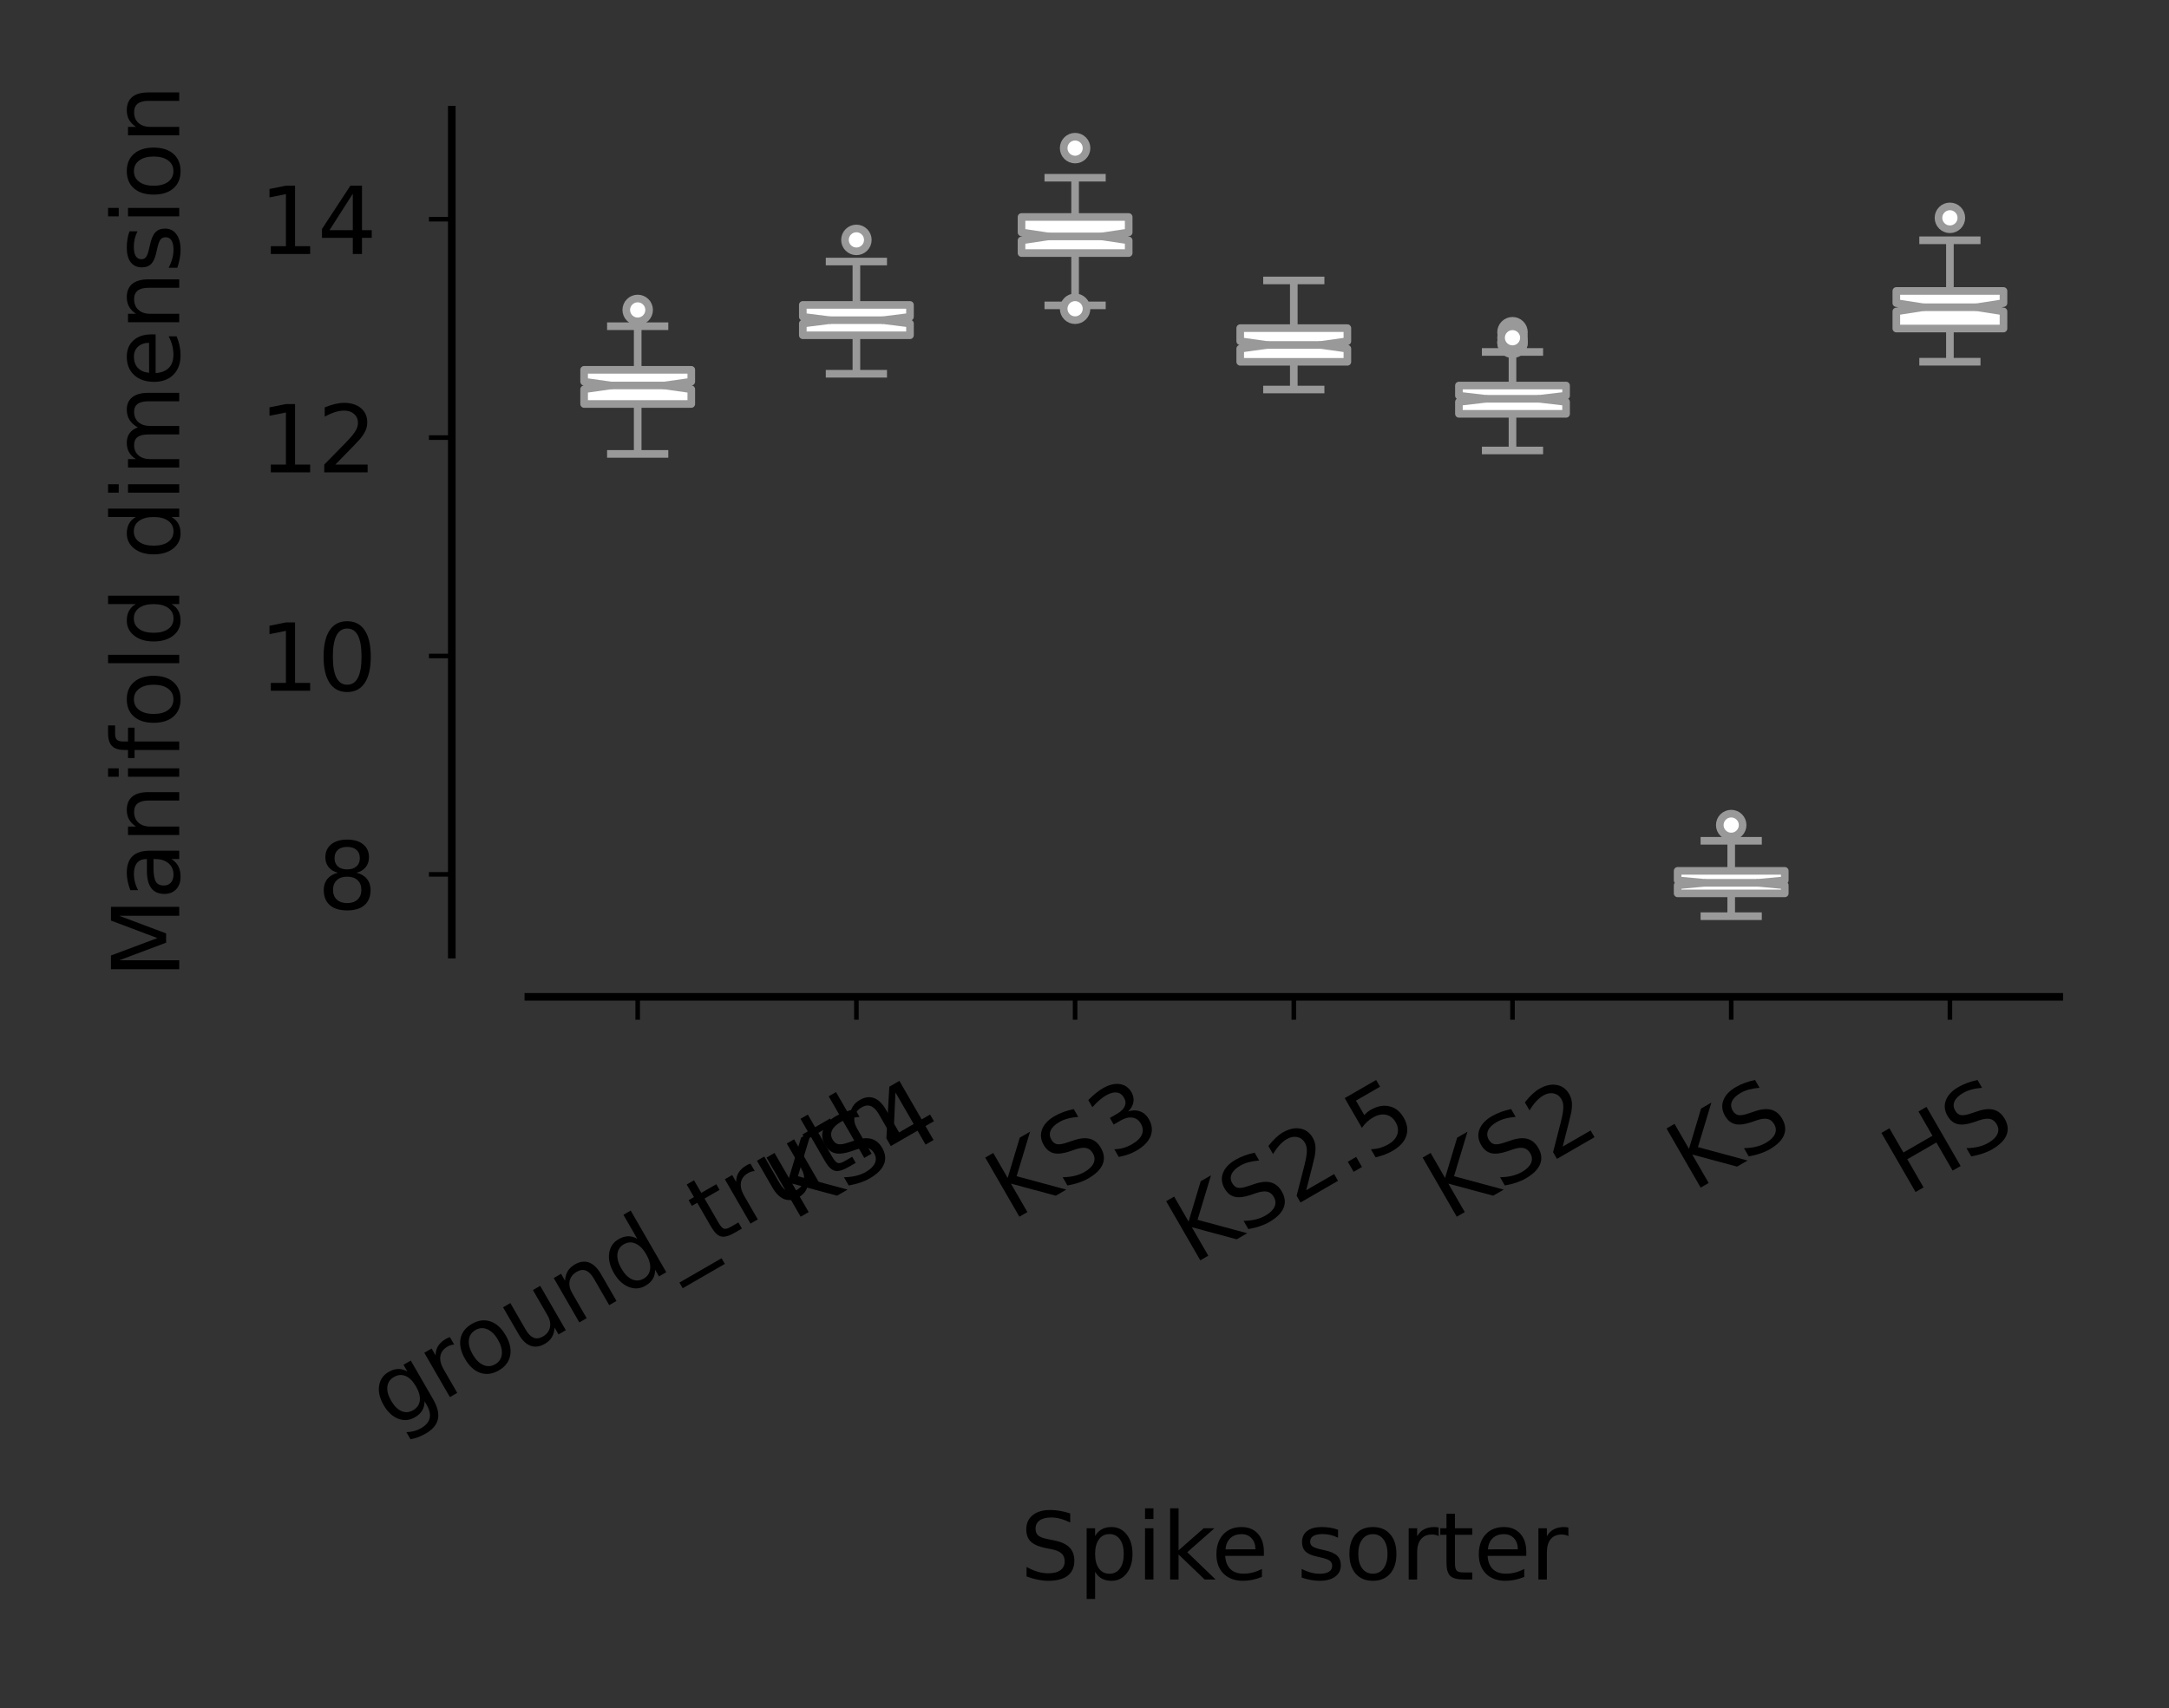 <?xml version="1.0" encoding="utf-8" standalone="no"?>
<!DOCTYPE svg PUBLIC "-//W3C//DTD SVG 1.1//EN"
  "http://www.w3.org/Graphics/SVG/1.1/DTD/svg11.dtd">
<svg xmlns:xlink="http://www.w3.org/1999/xlink" width="142.304pt" height="112.093pt" viewBox="0 0 142.304 112.093" xmlns="http://www.w3.org/2000/svg" version="1.1">
 <rect x="0" y="0" width="142.304" height="112.093" fill="#333333" stroke="none"/>
 <defs>
  <style type="text/css">*{stroke-linejoin: round; stroke-linecap: butt}</style>
 </defs>
 <g id="figure_1">
  <g id="patch_1">
   <path d="M 0 112.093 
L 142.304 112.093 
L 142.304 0 
L 0 0 
L 0 112.093 
z
" style="fill: none"/>
  </g>
  <g id="axes_1">
   <g id="patch_2">
    <path d="M 34.664 62.64 
L 135.104 62.64 
L 135.104 7.2 
L 34.664 7.2 
L 34.664 62.64 
z
" style="fill: none"/>
   </g>
   <g id="matplotlib.axis_1">
    <g id="xtick_1">
     <g id="line2d_1">
      <defs>
       <path id="m9f273a4044" d="M 0 0 
L 0 1.5 
" style="stroke: #000000; stroke-width: 0.3"/>
      </defs>
      <g>
       <use xlink:href="#m9f273a4044" x="41.838" y="65.412" style="stroke: #000000; stroke-width: 0.3"/>
      </g>
     </g>
     <g id="text_1">
      <!-- ground_truth -->
      <g transform="translate(25.736 93.861) rotate(-30) scale(0.06 -0.06)">
       <defs>
        <path id="DejaVuSans-67" d="M 2906 1791 
Q 2906 2416 2648 2759 
Q 2391 3103 1925 3103 
Q 1463 3103 1205 2759 
Q 947 2416 947 1791 
Q 947 1169 1205 825 
Q 1463 481 1925 481 
Q 2391 481 2648 825 
Q 2906 1169 2906 1791 
z
M 3481 434 
Q 3481 -459 3084 -895 
Q 2688 -1331 1869 -1331 
Q 1566 -1331 1297 -1286 
Q 1028 -1241 775 -1147 
L 775 -588 
Q 1028 -725 1275 -790 
Q 1522 -856 1778 -856 
Q 2344 -856 2625 -561 
Q 2906 -266 2906 331 
L 2906 616 
Q 2728 306 2450 153 
Q 2172 0 1784 0 
Q 1141 0 747 490 
Q 353 981 353 1791 
Q 353 2603 747 3093 
Q 1141 3584 1784 3584 
Q 2172 3584 2450 3431 
Q 2728 3278 2906 2969 
L 2906 3500 
L 3481 3500 
L 3481 434 
z
" transform="scale(0.016)"/>
        <path id="DejaVuSans-72" d="M 2631 2963 
Q 2534 3019 2420 3045 
Q 2306 3072 2169 3072 
Q 1681 3072 1420 2755 
Q 1159 2438 1159 1844 
L 1159 0 
L 581 0 
L 581 3500 
L 1159 3500 
L 1159 2956 
Q 1341 3275 1631 3429 
Q 1922 3584 2338 3584 
Q 2397 3584 2469 3576 
Q 2541 3569 2628 3553 
L 2631 2963 
z
" transform="scale(0.016)"/>
        <path id="DejaVuSans-6f" d="M 1959 3097 
Q 1497 3097 1228 2736 
Q 959 2375 959 1747 
Q 959 1119 1226 758 
Q 1494 397 1959 397 
Q 2419 397 2687 759 
Q 2956 1122 2956 1747 
Q 2956 2369 2687 2733 
Q 2419 3097 1959 3097 
z
M 1959 3584 
Q 2709 3584 3137 3096 
Q 3566 2609 3566 1747 
Q 3566 888 3137 398 
Q 2709 -91 1959 -91 
Q 1206 -91 779 398 
Q 353 888 353 1747 
Q 353 2609 779 3096 
Q 1206 3584 1959 3584 
z
" transform="scale(0.016)"/>
        <path id="DejaVuSans-75" d="M 544 1381 
L 544 3500 
L 1119 3500 
L 1119 1403 
Q 1119 906 1312 657 
Q 1506 409 1894 409 
Q 2359 409 2629 706 
Q 2900 1003 2900 1516 
L 2900 3500 
L 3475 3500 
L 3475 0 
L 2900 0 
L 2900 538 
Q 2691 219 2414 64 
Q 2138 -91 1772 -91 
Q 1169 -91 856 284 
Q 544 659 544 1381 
z
M 1991 3584 
L 1991 3584 
z
" transform="scale(0.016)"/>
        <path id="DejaVuSans-6e" d="M 3513 2113 
L 3513 0 
L 2938 0 
L 2938 2094 
Q 2938 2591 2744 2837 
Q 2550 3084 2163 3084 
Q 1697 3084 1428 2787 
Q 1159 2491 1159 1978 
L 1159 0 
L 581 0 
L 581 3500 
L 1159 3500 
L 1159 2956 
Q 1366 3272 1645 3428 
Q 1925 3584 2291 3584 
Q 2894 3584 3203 3211 
Q 3513 2838 3513 2113 
z
" transform="scale(0.016)"/>
        <path id="DejaVuSans-64" d="M 2906 2969 
L 2906 4863 
L 3481 4863 
L 3481 0 
L 2906 0 
L 2906 525 
Q 2725 213 2448 61 
Q 2172 -91 1784 -91 
Q 1150 -91 751 415 
Q 353 922 353 1747 
Q 353 2572 751 3078 
Q 1150 3584 1784 3584 
Q 2172 3584 2448 3432 
Q 2725 3281 2906 2969 
z
M 947 1747 
Q 947 1113 1208 752 
Q 1469 391 1925 391 
Q 2381 391 2643 752 
Q 2906 1113 2906 1747 
Q 2906 2381 2643 2742 
Q 2381 3103 1925 3103 
Q 1469 3103 1208 2742 
Q 947 2381 947 1747 
z
" transform="scale(0.016)"/>
        <path id="DejaVuSans-5f" d="M 3263 -1063 
L 3263 -1509 
L -63 -1509 
L -63 -1063 
L 3263 -1063 
z
" transform="scale(0.016)"/>
        <path id="DejaVuSans-74" d="M 1172 4494 
L 1172 3500 
L 2356 3500 
L 2356 3053 
L 1172 3053 
L 1172 1153 
Q 1172 725 1289 603 
Q 1406 481 1766 481 
L 2356 481 
L 2356 0 
L 1766 0 
Q 1100 0 847 248 
Q 594 497 594 1153 
L 594 3053 
L 172 3053 
L 172 3500 
L 594 3500 
L 594 4494 
L 1172 4494 
z
" transform="scale(0.016)"/>
        <path id="DejaVuSans-68" d="M 3513 2113 
L 3513 0 
L 2938 0 
L 2938 2094 
Q 2938 2591 2744 2837 
Q 2550 3084 2163 3084 
Q 1697 3084 1428 2787 
Q 1159 2491 1159 1978 
L 1159 0 
L 581 0 
L 581 4863 
L 1159 4863 
L 1159 2956 
Q 1366 3272 1645 3428 
Q 1925 3584 2291 3584 
Q 2894 3584 3203 3211 
Q 3513 2838 3513 2113 
z
" transform="scale(0.016)"/>
       </defs>
       <use xlink:href="#DejaVuSans-67"/>
       <use xlink:href="#DejaVuSans-72" x="63.477"/>
       <use xlink:href="#DejaVuSans-6f" x="102.34"/>
       <use xlink:href="#DejaVuSans-75" x="163.521"/>
       <use xlink:href="#DejaVuSans-6e" x="226.9"/>
       <use xlink:href="#DejaVuSans-64" x="290.279"/>
       <use xlink:href="#DejaVuSans-5f" x="353.756"/>
       <use xlink:href="#DejaVuSans-74" x="403.756"/>
       <use xlink:href="#DejaVuSans-72" x="442.965"/>
       <use xlink:href="#DejaVuSans-75" x="484.078"/>
       <use xlink:href="#DejaVuSans-74" x="547.457"/>
       <use xlink:href="#DejaVuSans-68" x="586.666"/>
      </g>
     </g>
    </g>
    <g id="xtick_2">
     <g id="line2d_2">
      <g>
       <use xlink:href="#m9f273a4044" x="56.187" y="65.412" style="stroke: #000000; stroke-width: 0.3"/>
      </g>
     </g>
     <g id="text_2">
      <!-- KS4 -->
      <g transform="translate(52.008 80.141) rotate(-30) scale(0.06 -0.06)">
       <defs>
        <path id="DejaVuSans-4b" d="M 628 4666 
L 1259 4666 
L 1259 2694 
L 3353 4666 
L 4166 4666 
L 1850 2491 
L 4331 0 
L 3500 0 
L 1259 2247 
L 1259 0 
L 628 0 
L 628 4666 
z
" transform="scale(0.016)"/>
        <path id="DejaVuSans-53" d="M 3425 4513 
L 3425 3897 
Q 3066 4069 2747 4153 
Q 2428 4238 2131 4238 
Q 1616 4238 1336 4038 
Q 1056 3838 1056 3469 
Q 1056 3159 1242 3001 
Q 1428 2844 1947 2747 
L 2328 2669 
Q 3034 2534 3370 2195 
Q 3706 1856 3706 1288 
Q 3706 609 3251 259 
Q 2797 -91 1919 -91 
Q 1588 -91 1214 -16 
Q 841 59 441 206 
L 441 856 
Q 825 641 1194 531 
Q 1563 422 1919 422 
Q 2459 422 2753 634 
Q 3047 847 3047 1241 
Q 3047 1584 2836 1778 
Q 2625 1972 2144 2069 
L 1759 2144 
Q 1053 2284 737 2584 
Q 422 2884 422 3419 
Q 422 4038 858 4394 
Q 1294 4750 2059 4750 
Q 2388 4750 2728 4690 
Q 3069 4631 3425 4513 
z
" transform="scale(0.016)"/>
        <path id="DejaVuSans-34" d="M 2419 4116 
L 825 1625 
L 2419 1625 
L 2419 4116 
z
M 2253 4666 
L 3047 4666 
L 3047 1625 
L 3713 1625 
L 3713 1100 
L 3047 1100 
L 3047 0 
L 2419 0 
L 2419 1100 
L 313 1100 
L 313 1709 
L 2253 4666 
z
" transform="scale(0.016)"/>
       </defs>
       <use xlink:href="#DejaVuSans-4b"/>
       <use xlink:href="#DejaVuSans-53" x="65.576"/>
       <use xlink:href="#DejaVuSans-34" x="129.053"/>
      </g>
     </g>
    </g>
    <g id="xtick_3">
     <g id="line2d_3">
      <g>
       <use xlink:href="#m9f273a4044" x="70.535" y="65.412" style="stroke: #000000; stroke-width: 0.3"/>
      </g>
     </g>
     <g id="text_3">
      <!-- KS3 -->
      <g transform="translate(66.357 80.141) rotate(-30) scale(0.06 -0.06)">
       <defs>
        <path id="DejaVuSans-33" d="M 2597 2516 
Q 3050 2419 3304 2112 
Q 3559 1806 3559 1356 
Q 3559 666 3084 287 
Q 2609 -91 1734 -91 
Q 1441 -91 1130 -33 
Q 819 25 488 141 
L 488 750 
Q 750 597 1062 519 
Q 1375 441 1716 441 
Q 2309 441 2620 675 
Q 2931 909 2931 1356 
Q 2931 1769 2642 2001 
Q 2353 2234 1838 2234 
L 1294 2234 
L 1294 2753 
L 1863 2753 
Q 2328 2753 2575 2939 
Q 2822 3125 2822 3475 
Q 2822 3834 2567 4026 
Q 2313 4219 1838 4219 
Q 1578 4219 1281 4162 
Q 984 4106 628 3988 
L 628 4550 
Q 988 4650 1302 4700 
Q 1616 4750 1894 4750 
Q 2613 4750 3031 4423 
Q 3450 4097 3450 3541 
Q 3450 3153 3228 2886 
Q 3006 2619 2597 2516 
z
" transform="scale(0.016)"/>
       </defs>
       <use xlink:href="#DejaVuSans-4b"/>
       <use xlink:href="#DejaVuSans-53" x="65.576"/>
       <use xlink:href="#DejaVuSans-33" x="129.053"/>
      </g>
     </g>
    </g>
    <g id="xtick_4">
     <g id="line2d_4">
      <g>
       <use xlink:href="#m9f273a4044" x="84.884" y="65.412" style="stroke: #000000; stroke-width: 0.3"/>
      </g>
     </g>
     <g id="text_4">
      <!-- KS2.5 -->
      <g transform="translate(78.227 83.003) rotate(-30) scale(0.06 -0.06)">
       <defs>
        <path id="DejaVuSans-32" d="M 1228 531 
L 3431 531 
L 3431 0 
L 469 0 
L 469 531 
Q 828 903 1448 1529 
Q 2069 2156 2228 2338 
Q 2531 2678 2651 2914 
Q 2772 3150 2772 3378 
Q 2772 3750 2511 3984 
Q 2250 4219 1831 4219 
Q 1534 4219 1204 4116 
Q 875 4013 500 3803 
L 500 4441 
Q 881 4594 1212 4672 
Q 1544 4750 1819 4750 
Q 2544 4750 2975 4387 
Q 3406 4025 3406 3419 
Q 3406 3131 3298 2873 
Q 3191 2616 2906 2266 
Q 2828 2175 2409 1742 
Q 1991 1309 1228 531 
z
" transform="scale(0.016)"/>
        <path id="DejaVuSans-2e" d="M 684 794 
L 1344 794 
L 1344 0 
L 684 0 
L 684 794 
z
" transform="scale(0.016)"/>
        <path id="DejaVuSans-35" d="M 691 4666 
L 3169 4666 
L 3169 4134 
L 1269 4134 
L 1269 2991 
Q 1406 3038 1543 3061 
Q 1681 3084 1819 3084 
Q 2600 3084 3056 2656 
Q 3513 2228 3513 1497 
Q 3513 744 3044 326 
Q 2575 -91 1722 -91 
Q 1428 -91 1123 -41 
Q 819 9 494 109 
L 494 744 
Q 775 591 1075 516 
Q 1375 441 1709 441 
Q 2250 441 2565 725 
Q 2881 1009 2881 1497 
Q 2881 1984 2565 2268 
Q 2250 2553 1709 2553 
Q 1456 2553 1204 2497 
Q 953 2441 691 2322 
L 691 4666 
z
" transform="scale(0.016)"/>
       </defs>
       <use xlink:href="#DejaVuSans-4b"/>
       <use xlink:href="#DejaVuSans-53" x="65.576"/>
       <use xlink:href="#DejaVuSans-32" x="129.053"/>
       <use xlink:href="#DejaVuSans-2e" x="192.676"/>
       <use xlink:href="#DejaVuSans-35" x="224.463"/>
      </g>
     </g>
    </g>
    <g id="xtick_5">
     <g id="line2d_5">
      <g>
       <use xlink:href="#m9f273a4044" x="99.232" y="65.412" style="stroke: #000000; stroke-width: 0.3"/>
      </g>
     </g>
     <g id="text_5">
      <!-- KS2 -->
      <g transform="translate(95.054 80.141) rotate(-30) scale(0.06 -0.06)">
       <use xlink:href="#DejaVuSans-4b"/>
       <use xlink:href="#DejaVuSans-53" x="65.576"/>
       <use xlink:href="#DejaVuSans-32" x="129.053"/>
      </g>
     </g>
    </g>
    <g id="xtick_6">
     <g id="line2d_6">
      <g>
       <use xlink:href="#m9f273a4044" x="113.581" y="65.412" style="stroke: #000000; stroke-width: 0.3"/>
      </g>
     </g>
     <g id="text_6">
      <!-- KS -->
      <g transform="translate(111.056 78.232) rotate(-30) scale(0.06 -0.06)">
       <use xlink:href="#DejaVuSans-4b"/>
       <use xlink:href="#DejaVuSans-53" x="65.576"/>
      </g>
     </g>
    </g>
    <g id="xtick_7">
     <g id="line2d_7">
      <g>
       <use xlink:href="#m9f273a4044" x="127.93" y="65.412" style="stroke: #000000; stroke-width: 0.3"/>
      </g>
     </g>
     <g id="text_7">
      <!-- HS -->
      <g transform="translate(125.154 78.521) rotate(-30) scale(0.06 -0.06)">
       <defs>
        <path id="DejaVuSans-48" d="M 628 4666 
L 1259 4666 
L 1259 2753 
L 3553 2753 
L 3553 4666 
L 4184 4666 
L 4184 0 
L 3553 0 
L 3553 2222 
L 1259 2222 
L 1259 0 
L 628 0 
L 628 4666 
z
" transform="scale(0.016)"/>
       </defs>
       <use xlink:href="#DejaVuSans-48"/>
       <use xlink:href="#DejaVuSans-53" x="75.195"/>
      </g>
     </g>
    </g>
    <g id="text_8">
     <!-- Spike sorter -->
     <g transform="translate(66.927 103.645) scale(0.06 -0.06)">
      <defs>
       <path id="DejaVuSans-70" d="M 1159 525 
L 1159 -1331 
L 581 -1331 
L 581 3500 
L 1159 3500 
L 1159 2969 
Q 1341 3281 1617 3432 
Q 1894 3584 2278 3584 
Q 2916 3584 3314 3078 
Q 3713 2572 3713 1747 
Q 3713 922 3314 415 
Q 2916 -91 2278 -91 
Q 1894 -91 1617 61 
Q 1341 213 1159 525 
z
M 3116 1747 
Q 3116 2381 2855 2742 
Q 2594 3103 2138 3103 
Q 1681 3103 1420 2742 
Q 1159 2381 1159 1747 
Q 1159 1113 1420 752 
Q 1681 391 2138 391 
Q 2594 391 2855 752 
Q 3116 1113 3116 1747 
z
" transform="scale(0.016)"/>
       <path id="DejaVuSans-69" d="M 603 3500 
L 1178 3500 
L 1178 0 
L 603 0 
L 603 3500 
z
M 603 4863 
L 1178 4863 
L 1178 4134 
L 603 4134 
L 603 4863 
z
" transform="scale(0.016)"/>
       <path id="DejaVuSans-6b" d="M 581 4863 
L 1159 4863 
L 1159 1991 
L 2875 3500 
L 3609 3500 
L 1753 1863 
L 3688 0 
L 2938 0 
L 1159 1709 
L 1159 0 
L 581 0 
L 581 4863 
z
" transform="scale(0.016)"/>
       <path id="DejaVuSans-65" d="M 3597 1894 
L 3597 1613 
L 953 1613 
Q 991 1019 1311 708 
Q 1631 397 2203 397 
Q 2534 397 2845 478 
Q 3156 559 3463 722 
L 3463 178 
Q 3153 47 2828 -22 
Q 2503 -91 2169 -91 
Q 1331 -91 842 396 
Q 353 884 353 1716 
Q 353 2575 817 3079 
Q 1281 3584 2069 3584 
Q 2775 3584 3186 3129 
Q 3597 2675 3597 1894 
z
M 3022 2063 
Q 3016 2534 2758 2815 
Q 2500 3097 2075 3097 
Q 1594 3097 1305 2825 
Q 1016 2553 972 2059 
L 3022 2063 
z
" transform="scale(0.016)"/>
       <path id="DejaVuSans-20" transform="scale(0.016)"/>
       <path id="DejaVuSans-73" d="M 2834 3397 
L 2834 2853 
Q 2591 2978 2328 3040 
Q 2066 3103 1784 3103 
Q 1356 3103 1142 2972 
Q 928 2841 928 2578 
Q 928 2378 1081 2264 
Q 1234 2150 1697 2047 
L 1894 2003 
Q 2506 1872 2764 1633 
Q 3022 1394 3022 966 
Q 3022 478 2636 193 
Q 2250 -91 1575 -91 
Q 1294 -91 989 -36 
Q 684 19 347 128 
L 347 722 
Q 666 556 975 473 
Q 1284 391 1588 391 
Q 1994 391 2212 530 
Q 2431 669 2431 922 
Q 2431 1156 2273 1281 
Q 2116 1406 1581 1522 
L 1381 1569 
Q 847 1681 609 1914 
Q 372 2147 372 2553 
Q 372 3047 722 3315 
Q 1072 3584 1716 3584 
Q 2034 3584 2315 3537 
Q 2597 3491 2834 3397 
z
" transform="scale(0.016)"/>
      </defs>
      <use xlink:href="#DejaVuSans-53"/>
      <use xlink:href="#DejaVuSans-70" x="63.477"/>
      <use xlink:href="#DejaVuSans-69" x="126.953"/>
      <use xlink:href="#DejaVuSans-6b" x="154.736"/>
      <use xlink:href="#DejaVuSans-65" x="209.021"/>
      <use xlink:href="#DejaVuSans-20" x="270.545"/>
      <use xlink:href="#DejaVuSans-73" x="302.332"/>
      <use xlink:href="#DejaVuSans-6f" x="354.432"/>
      <use xlink:href="#DejaVuSans-72" x="415.613"/>
      <use xlink:href="#DejaVuSans-74" x="456.727"/>
      <use xlink:href="#DejaVuSans-65" x="495.936"/>
      <use xlink:href="#DejaVuSans-72" x="557.459"/>
     </g>
    </g>
   </g>
   <g id="matplotlib.axis_2">
    <g id="ytick_1">
     <g id="line2d_8">
      <defs>
       <path id="mfc778e3db2" d="M 0 0 
L -1.5 0 
" style="stroke: #000000; stroke-width: 0.3"/>
      </defs>
      <g>
       <use xlink:href="#mfc778e3db2" x="29.642" y="57.374" style="stroke: #000000; stroke-width: 0.3"/>
      </g>
     </g>
     <g id="text_9">
      <!-- 8 -->
      <g transform="translate(20.824 59.654) scale(0.06 -0.06)">
       <defs>
        <path id="DejaVuSans-38" d="M 2034 2216 
Q 1584 2216 1326 1975 
Q 1069 1734 1069 1313 
Q 1069 891 1326 650 
Q 1584 409 2034 409 
Q 2484 409 2743 651 
Q 3003 894 3003 1313 
Q 3003 1734 2745 1975 
Q 2488 2216 2034 2216 
z
M 1403 2484 
Q 997 2584 770 2862 
Q 544 3141 544 3541 
Q 544 4100 942 4425 
Q 1341 4750 2034 4750 
Q 2731 4750 3128 4425 
Q 3525 4100 3525 3541 
Q 3525 3141 3298 2862 
Q 3072 2584 2669 2484 
Q 3125 2378 3379 2068 
Q 3634 1759 3634 1313 
Q 3634 634 3220 271 
Q 2806 -91 2034 -91 
Q 1263 -91 848 271 
Q 434 634 434 1313 
Q 434 1759 690 2068 
Q 947 2378 1403 2484 
z
M 1172 3481 
Q 1172 3119 1398 2916 
Q 1625 2713 2034 2713 
Q 2441 2713 2670 2916 
Q 2900 3119 2900 3481 
Q 2900 3844 2670 4047 
Q 2441 4250 2034 4250 
Q 1625 4250 1398 4047 
Q 1172 3844 1172 3481 
z
" transform="scale(0.016)"/>
       </defs>
       <use xlink:href="#DejaVuSans-38"/>
      </g>
     </g>
    </g>
    <g id="ytick_2">
     <g id="line2d_9">
      <g>
       <use xlink:href="#mfc778e3db2" x="29.642" y="43.045" style="stroke: #000000; stroke-width: 0.3"/>
      </g>
     </g>
     <g id="text_10">
      <!-- 10 -->
      <g transform="translate(17.007 45.324) scale(0.06 -0.06)">
       <defs>
        <path id="DejaVuSans-31" d="M 794 531 
L 1825 531 
L 1825 4091 
L 703 3866 
L 703 4441 
L 1819 4666 
L 2450 4666 
L 2450 531 
L 3481 531 
L 3481 0 
L 794 0 
L 794 531 
z
" transform="scale(0.016)"/>
        <path id="DejaVuSans-30" d="M 2034 4250 
Q 1547 4250 1301 3770 
Q 1056 3291 1056 2328 
Q 1056 1369 1301 889 
Q 1547 409 2034 409 
Q 2525 409 2770 889 
Q 3016 1369 3016 2328 
Q 3016 3291 2770 3770 
Q 2525 4250 2034 4250 
z
M 2034 4750 
Q 2819 4750 3233 4129 
Q 3647 3509 3647 2328 
Q 3647 1150 3233 529 
Q 2819 -91 2034 -91 
Q 1250 -91 836 529 
Q 422 1150 422 2328 
Q 422 3509 836 4129 
Q 1250 4750 2034 4750 
z
" transform="scale(0.016)"/>
       </defs>
       <use xlink:href="#DejaVuSans-31"/>
       <use xlink:href="#DejaVuSans-30" x="63.623"/>
      </g>
     </g>
    </g>
    <g id="ytick_3">
     <g id="line2d_10">
      <g>
       <use xlink:href="#mfc778e3db2" x="29.642" y="28.715" style="stroke: #000000; stroke-width: 0.3"/>
      </g>
     </g>
     <g id="text_11">
      <!-- 12 -->
      <g transform="translate(17.007 30.994) scale(0.06 -0.06)">
       <use xlink:href="#DejaVuSans-31"/>
       <use xlink:href="#DejaVuSans-32" x="63.623"/>
      </g>
     </g>
    </g>
    <g id="ytick_4">
     <g id="line2d_11">
      <g>
       <use xlink:href="#mfc778e3db2" x="29.642" y="14.385" style="stroke: #000000; stroke-width: 0.3"/>
      </g>
     </g>
     <g id="text_12">
      <!-- 14 -->
      <g transform="translate(17.007 16.665) scale(0.06 -0.06)">
       <use xlink:href="#DejaVuSans-31"/>
       <use xlink:href="#DejaVuSans-34" x="63.623"/>
      </g>
     </g>
    </g>
    <g id="text_13">
     <!-- Manifold dimension -->
     <g transform="translate(11.759 64.205) rotate(-90) scale(0.06 -0.06)">
      <defs>
       <path id="DejaVuSans-4d" d="M 628 4666 
L 1569 4666 
L 2759 1491 
L 3956 4666 
L 4897 4666 
L 4897 0 
L 4281 0 
L 4281 4097 
L 3078 897 
L 2444 897 
L 1241 4097 
L 1241 0 
L 628 0 
L 628 4666 
z
" transform="scale(0.016)"/>
       <path id="DejaVuSans-61" d="M 2194 1759 
Q 1497 1759 1228 1600 
Q 959 1441 959 1056 
Q 959 750 1161 570 
Q 1363 391 1709 391 
Q 2188 391 2477 730 
Q 2766 1069 2766 1631 
L 2766 1759 
L 2194 1759 
z
M 3341 1997 
L 3341 0 
L 2766 0 
L 2766 531 
Q 2569 213 2275 61 
Q 1981 -91 1556 -91 
Q 1019 -91 701 211 
Q 384 513 384 1019 
Q 384 1609 779 1909 
Q 1175 2209 1959 2209 
L 2766 2209 
L 2766 2266 
Q 2766 2663 2505 2880 
Q 2244 3097 1772 3097 
Q 1472 3097 1187 3025 
Q 903 2953 641 2809 
L 641 3341 
Q 956 3463 1253 3523 
Q 1550 3584 1831 3584 
Q 2591 3584 2966 3190 
Q 3341 2797 3341 1997 
z
" transform="scale(0.016)"/>
       <path id="DejaVuSans-66" d="M 2375 4863 
L 2375 4384 
L 1825 4384 
Q 1516 4384 1395 4259 
Q 1275 4134 1275 3809 
L 1275 3500 
L 2222 3500 
L 2222 3053 
L 1275 3053 
L 1275 0 
L 697 0 
L 697 3053 
L 147 3053 
L 147 3500 
L 697 3500 
L 697 3744 
Q 697 4328 969 4595 
Q 1241 4863 1831 4863 
L 2375 4863 
z
" transform="scale(0.016)"/>
       <path id="DejaVuSans-6c" d="M 603 4863 
L 1178 4863 
L 1178 0 
L 603 0 
L 603 4863 
z
" transform="scale(0.016)"/>
       <path id="DejaVuSans-6d" d="M 3328 2828 
Q 3544 3216 3844 3400 
Q 4144 3584 4550 3584 
Q 5097 3584 5394 3201 
Q 5691 2819 5691 2113 
L 5691 0 
L 5113 0 
L 5113 2094 
Q 5113 2597 4934 2840 
Q 4756 3084 4391 3084 
Q 3944 3084 3684 2787 
Q 3425 2491 3425 1978 
L 3425 0 
L 2847 0 
L 2847 2094 
Q 2847 2600 2669 2842 
Q 2491 3084 2119 3084 
Q 1678 3084 1418 2786 
Q 1159 2488 1159 1978 
L 1159 0 
L 581 0 
L 581 3500 
L 1159 3500 
L 1159 2956 
Q 1356 3278 1631 3431 
Q 1906 3584 2284 3584 
Q 2666 3584 2933 3390 
Q 3200 3197 3328 2828 
z
" transform="scale(0.016)"/>
      </defs>
      <use xlink:href="#DejaVuSans-4d"/>
      <use xlink:href="#DejaVuSans-61" x="86.279"/>
      <use xlink:href="#DejaVuSans-6e" x="147.559"/>
      <use xlink:href="#DejaVuSans-69" x="210.938"/>
      <use xlink:href="#DejaVuSans-66" x="238.721"/>
      <use xlink:href="#DejaVuSans-6f" x="273.926"/>
      <use xlink:href="#DejaVuSans-6c" x="335.107"/>
      <use xlink:href="#DejaVuSans-64" x="362.891"/>
      <use xlink:href="#DejaVuSans-20" x="426.367"/>
      <use xlink:href="#DejaVuSans-64" x="458.154"/>
      <use xlink:href="#DejaVuSans-69" x="521.631"/>
      <use xlink:href="#DejaVuSans-6d" x="549.414"/>
      <use xlink:href="#DejaVuSans-65" x="646.826"/>
      <use xlink:href="#DejaVuSans-6e" x="708.35"/>
      <use xlink:href="#DejaVuSans-73" x="771.729"/>
      <use xlink:href="#DejaVuSans-69" x="823.828"/>
      <use xlink:href="#DejaVuSans-6f" x="851.611"/>
      <use xlink:href="#DejaVuSans-6e" x="912.793"/>
     </g>
    </g>
   </g>
   <g id="LineCollection_1">
    <path clip-path="url(#p96c5b132f2)" style="fill: none; stroke-dasharray: 1.85,0.8; stroke-dashoffset: 0; stroke: #ff0000; stroke-width: 0.5"/>
   </g>
   <g id="patch_3">
    <path d="M 38.323 26.51 
L 45.354 26.51 
L 45.354 25.543 
L 43.596 25.294 
L 45.354 25.045 
L 45.354 24.268 
L 38.323 24.268 
L 38.323 25.045 
L 40.08 25.294 
L 38.323 25.543 
L 38.323 26.51 
z
" clip-path="url(#p96c5b132f2)" style="fill: #ffffff; stroke: #999999; stroke-width: 0.5; stroke-linejoin: miter"/>
   </g>
   <g id="line2d_12">
    <path d="M 41.838 26.51 
L 41.838 29.785 
" clip-path="url(#p96c5b132f2)" style="fill: none; stroke: #999999; stroke-width: 0.5"/>
   </g>
   <g id="line2d_13">
    <path d="M 41.838 24.268 
L 41.838 21.405 
" clip-path="url(#p96c5b132f2)" style="fill: none; stroke: #999999; stroke-width: 0.5"/>
   </g>
   <g id="line2d_14">
    <path d="M 40.08 29.785 
L 43.596 29.785 
" clip-path="url(#p96c5b132f2)" style="fill: none; stroke: #999999; stroke-width: 0.5; stroke-linecap: square"/>
   </g>
   <g id="line2d_15">
    <path d="M 40.08 21.405 
L 43.596 21.405 
" clip-path="url(#p96c5b132f2)" style="fill: none; stroke: #999999; stroke-width: 0.5; stroke-linecap: square"/>
   </g>
   <g id="line2d_16">
    <defs>
     <path id="m7a27c1e75e" d="M 0 0.75 
C 0.199 0.75 0.39 0.671 0.53 0.53 
C 0.671 0.39 0.75 0.199 0.75 0 
C 0.75 -0.199 0.671 -0.39 0.53 -0.53 
C 0.39 -0.671 0.199 -0.75 0 -0.75 
C -0.199 -0.75 -0.39 -0.671 -0.53 -0.53 
C -0.671 -0.39 -0.75 -0.199 -0.75 0 
C -0.75 0.199 -0.671 0.39 -0.53 0.53 
C -0.39 0.671 -0.199 0.75 0 0.75 
z
" style="stroke: #999999; stroke-width: 0.5"/>
    </defs>
    <g clip-path="url(#p96c5b132f2)">
     <use xlink:href="#m7a27c1e75e" x="41.838" y="20.338" style="fill: #ffffff; stroke: #999999; stroke-width: 0.5"/>
    </g>
   </g>
   <g id="patch_4">
    <path d="M 52.671 22 
L 59.702 22 
L 59.702 21.231 
L 57.944 21.01 
L 59.702 20.789 
L 59.702 20.008 
L 52.671 20.008 
L 52.671 20.789 
L 54.429 21.01 
L 52.671 21.231 
L 52.671 22 
z
" clip-path="url(#p96c5b132f2)" style="fill: #ffffff; stroke: #999999; stroke-width: 0.5; stroke-linejoin: miter"/>
   </g>
   <g id="line2d_17">
    <path d="M 56.187 22 
L 56.187 24.526 
" clip-path="url(#p96c5b132f2)" style="fill: none; stroke: #999999; stroke-width: 0.5"/>
   </g>
   <g id="line2d_18">
    <path d="M 56.187 20.008 
L 56.187 17.162 
" clip-path="url(#p96c5b132f2)" style="fill: none; stroke: #999999; stroke-width: 0.5"/>
   </g>
   <g id="line2d_19">
    <path d="M 54.429 24.526 
L 57.944 24.526 
" clip-path="url(#p96c5b132f2)" style="fill: none; stroke: #999999; stroke-width: 0.5; stroke-linecap: square"/>
   </g>
   <g id="line2d_20">
    <path d="M 54.429 17.162 
L 57.944 17.162 
" clip-path="url(#p96c5b132f2)" style="fill: none; stroke: #999999; stroke-width: 0.5; stroke-linecap: square"/>
   </g>
   <g id="line2d_21">
    <g clip-path="url(#p96c5b132f2)">
     <use xlink:href="#m7a27c1e75e" x="56.187" y="15.742" style="fill: #ffffff; stroke: #999999; stroke-width: 0.5"/>
    </g>
   </g>
   <g id="patch_5">
    <path d="M 67.02 16.606 
L 74.051 16.606 
L 74.051 15.776 
L 72.293 15.513 
L 74.051 15.25 
L 74.051 14.239 
L 67.02 14.239 
L 67.02 15.25 
L 68.778 15.513 
L 67.02 15.776 
L 67.02 16.606 
z
" clip-path="url(#p96c5b132f2)" style="fill: #ffffff; stroke: #999999; stroke-width: 0.5; stroke-linejoin: miter"/>
   </g>
   <g id="line2d_22">
    <path d="M 70.535 16.606 
L 70.535 20.038 
" clip-path="url(#p96c5b132f2)" style="fill: none; stroke: #999999; stroke-width: 0.5"/>
   </g>
   <g id="line2d_23">
    <path d="M 70.535 14.239 
L 70.535 11.663 
" clip-path="url(#p96c5b132f2)" style="fill: none; stroke: #999999; stroke-width: 0.5"/>
   </g>
   <g id="line2d_24">
    <path d="M 68.778 20.038 
L 72.293 20.038 
" clip-path="url(#p96c5b132f2)" style="fill: none; stroke: #999999; stroke-width: 0.5; stroke-linecap: square"/>
   </g>
   <g id="line2d_25">
    <path d="M 68.778 11.663 
L 72.293 11.663 
" clip-path="url(#p96c5b132f2)" style="fill: none; stroke: #999999; stroke-width: 0.5; stroke-linecap: square"/>
   </g>
   <g id="line2d_26">
    <g clip-path="url(#p96c5b132f2)">
     <use xlink:href="#m7a27c1e75e" x="70.535" y="20.259" style="fill: #ffffff; stroke: #999999; stroke-width: 0.5"/>
     <use xlink:href="#m7a27c1e75e" x="70.535" y="9.72" style="fill: #ffffff; stroke: #999999; stroke-width: 0.5"/>
    </g>
   </g>
   <g id="patch_6">
    <path d="M 81.368 23.742 
L 88.399 23.742 
L 88.399 22.881 
L 86.642 22.636 
L 88.399 22.39 
L 88.399 21.532 
L 81.368 21.532 
L 81.368 22.39 
L 83.126 22.636 
L 81.368 22.881 
L 81.368 23.742 
z
" clip-path="url(#p96c5b132f2)" style="fill: #ffffff; stroke: #999999; stroke-width: 0.5; stroke-linejoin: miter"/>
   </g>
   <g id="line2d_27">
    <path d="M 84.884 23.742 
L 84.884 25.56 
" clip-path="url(#p96c5b132f2)" style="fill: none; stroke: #999999; stroke-width: 0.5"/>
   </g>
   <g id="line2d_28">
    <path d="M 84.884 21.532 
L 84.884 18.403 
" clip-path="url(#p96c5b132f2)" style="fill: none; stroke: #999999; stroke-width: 0.5"/>
   </g>
   <g id="line2d_29">
    <path d="M 83.126 25.56 
L 86.642 25.56 
" clip-path="url(#p96c5b132f2)" style="fill: none; stroke: #999999; stroke-width: 0.5; stroke-linecap: square"/>
   </g>
   <g id="line2d_30">
    <path d="M 83.126 18.403 
L 86.642 18.403 
" clip-path="url(#p96c5b132f2)" style="fill: none; stroke: #999999; stroke-width: 0.5; stroke-linecap: square"/>
   </g>
   <g id="line2d_31"/>
   <g id="patch_7">
    <path d="M 95.717 27.156 
L 102.748 27.156 
L 102.748 26.375 
L 100.99 26.169 
L 102.748 25.963 
L 102.748 25.299 
L 95.717 25.299 
L 95.717 25.963 
L 97.475 26.169 
L 95.717 26.375 
L 95.717 27.156 
z
" clip-path="url(#p96c5b132f2)" style="fill: #ffffff; stroke: #999999; stroke-width: 0.5; stroke-linejoin: miter"/>
   </g>
   <g id="line2d_32">
    <path d="M 99.232 27.156 
L 99.232 29.559 
" clip-path="url(#p96c5b132f2)" style="fill: none; stroke: #999999; stroke-width: 0.5"/>
   </g>
   <g id="line2d_33">
    <path d="M 99.232 25.299 
L 99.232 23.094 
" clip-path="url(#p96c5b132f2)" style="fill: none; stroke: #999999; stroke-width: 0.5"/>
   </g>
   <g id="line2d_34">
    <path d="M 97.475 29.559 
L 100.99 29.559 
" clip-path="url(#p96c5b132f2)" style="fill: none; stroke: #999999; stroke-width: 0.5; stroke-linecap: square"/>
   </g>
   <g id="line2d_35">
    <path d="M 97.475 23.094 
L 100.99 23.094 
" clip-path="url(#p96c5b132f2)" style="fill: none; stroke: #999999; stroke-width: 0.5; stroke-linecap: square"/>
   </g>
   <g id="line2d_36">
    <g clip-path="url(#p96c5b132f2)">
     <use xlink:href="#m7a27c1e75e" x="99.232" y="22.498" style="fill: #ffffff; stroke: #999999; stroke-width: 0.5"/>
     <use xlink:href="#m7a27c1e75e" x="99.232" y="21.801" style="fill: #ffffff; stroke: #999999; stroke-width: 0.5"/>
     <use xlink:href="#m7a27c1e75e" x="99.232" y="22.445" style="fill: #ffffff; stroke: #999999; stroke-width: 0.5"/>
     <use xlink:href="#m7a27c1e75e" x="99.232" y="22.162" style="fill: #ffffff; stroke: #999999; stroke-width: 0.5"/>
    </g>
   </g>
   <g id="patch_8">
    <path d="M 110.066 58.623 
L 117.096 58.623 
L 117.096 58.094 
L 115.339 57.93 
L 117.096 57.766 
L 117.096 57.145 
L 110.066 57.145 
L 110.066 57.766 
L 111.823 57.93 
L 110.066 58.094 
L 110.066 58.623 
z
" clip-path="url(#p96c5b132f2)" style="fill: #ffffff; stroke: #999999; stroke-width: 0.5; stroke-linejoin: miter"/>
   </g>
   <g id="line2d_37">
    <path d="M 113.581 58.623 
L 113.581 60.12 
" clip-path="url(#p96c5b132f2)" style="fill: none; stroke: #999999; stroke-width: 0.5"/>
   </g>
   <g id="line2d_38">
    <path d="M 113.581 57.145 
L 113.581 55.171 
" clip-path="url(#p96c5b132f2)" style="fill: none; stroke: #999999; stroke-width: 0.5"/>
   </g>
   <g id="line2d_39">
    <path d="M 111.823 60.12 
L 115.339 60.12 
" clip-path="url(#p96c5b132f2)" style="fill: none; stroke: #999999; stroke-width: 0.5; stroke-linecap: square"/>
   </g>
   <g id="line2d_40">
    <path d="M 111.823 55.171 
L 115.339 55.171 
" clip-path="url(#p96c5b132f2)" style="fill: none; stroke: #999999; stroke-width: 0.5; stroke-linecap: square"/>
   </g>
   <g id="line2d_41">
    <g clip-path="url(#p96c5b132f2)">
     <use xlink:href="#m7a27c1e75e" x="113.581" y="54.141" style="fill: #ffffff; stroke: #999999; stroke-width: 0.5"/>
    </g>
   </g>
   <g id="patch_9">
    <path d="M 124.414 21.558 
L 131.445 21.558 
L 131.445 20.435 
L 129.687 20.161 
L 131.445 19.888 
L 131.445 19.092 
L 124.414 19.092 
L 124.414 19.888 
L 126.172 20.161 
L 124.414 20.435 
L 124.414 21.558 
z
" clip-path="url(#p96c5b132f2)" style="fill: #ffffff; stroke: #999999; stroke-width: 0.5; stroke-linejoin: miter"/>
   </g>
   <g id="line2d_42">
    <path d="M 127.93 21.558 
L 127.93 23.736 
" clip-path="url(#p96c5b132f2)" style="fill: none; stroke: #999999; stroke-width: 0.5"/>
   </g>
   <g id="line2d_43">
    <path d="M 127.93 19.092 
L 127.93 15.768 
" clip-path="url(#p96c5b132f2)" style="fill: none; stroke: #999999; stroke-width: 0.5"/>
   </g>
   <g id="line2d_44">
    <path d="M 126.172 23.736 
L 129.687 23.736 
" clip-path="url(#p96c5b132f2)" style="fill: none; stroke: #999999; stroke-width: 0.5; stroke-linecap: square"/>
   </g>
   <g id="line2d_45">
    <path d="M 126.172 15.768 
L 129.687 15.768 
" clip-path="url(#p96c5b132f2)" style="fill: none; stroke: #999999; stroke-width: 0.5; stroke-linecap: square"/>
   </g>
   <g id="line2d_46">
    <g clip-path="url(#p96c5b132f2)">
     <use xlink:href="#m7a27c1e75e" x="127.93" y="14.294" style="fill: #ffffff; stroke: #999999; stroke-width: 0.5"/>
    </g>
   </g>
   <g id="line2d_47">
    <path d="M 40.08 25.294 
L 43.596 25.294 
" clip-path="url(#p96c5b132f2)" style="fill: none; stroke: #999999; stroke-width: 0.5"/>
   </g>
   <g id="line2d_48">
    <path d="M 54.429 21.01 
L 57.944 21.01 
" clip-path="url(#p96c5b132f2)" style="fill: none; stroke: #999999; stroke-width: 0.5"/>
   </g>
   <g id="line2d_49">
    <path d="M 68.778 15.513 
L 72.293 15.513 
" clip-path="url(#p96c5b132f2)" style="fill: none; stroke: #999999; stroke-width: 0.5"/>
   </g>
   <g id="line2d_50">
    <path d="M 83.126 22.636 
L 86.642 22.636 
" clip-path="url(#p96c5b132f2)" style="fill: none; stroke: #999999; stroke-width: 0.5"/>
   </g>
   <g id="line2d_51">
    <path d="M 97.475 26.169 
L 100.99 26.169 
" clip-path="url(#p96c5b132f2)" style="fill: none; stroke: #999999; stroke-width: 0.5"/>
   </g>
   <g id="line2d_52">
    <path d="M 111.823 57.93 
L 115.339 57.93 
" clip-path="url(#p96c5b132f2)" style="fill: none; stroke: #999999; stroke-width: 0.5"/>
   </g>
   <g id="line2d_53">
    <path d="M 126.172 20.161 
L 129.687 20.161 
" clip-path="url(#p96c5b132f2)" style="fill: none; stroke: #999999; stroke-width: 0.5"/>
   </g>
   <g id="patch_10">
    <path d="M 29.642 62.64 
L 29.642 7.2 
" style="fill: none; stroke: #000000; stroke-width: 0.5; stroke-linejoin: miter; stroke-linecap: square"/>
   </g>
   <g id="patch_11">
    <path d="M 34.664 65.412 
L 135.104 65.412 
" style="fill: none; stroke: #000000; stroke-width: 0.5; stroke-linejoin: miter; stroke-linecap: square"/>
   </g>
   <g id="legend_1"/>
  </g>
 </g>
 <defs>
  <clipPath id="p96c5b132f2">
   <rect x="34.664" y="7.2" width="100.44" height="55.44"/>
  </clipPath>
 </defs>
</svg>
